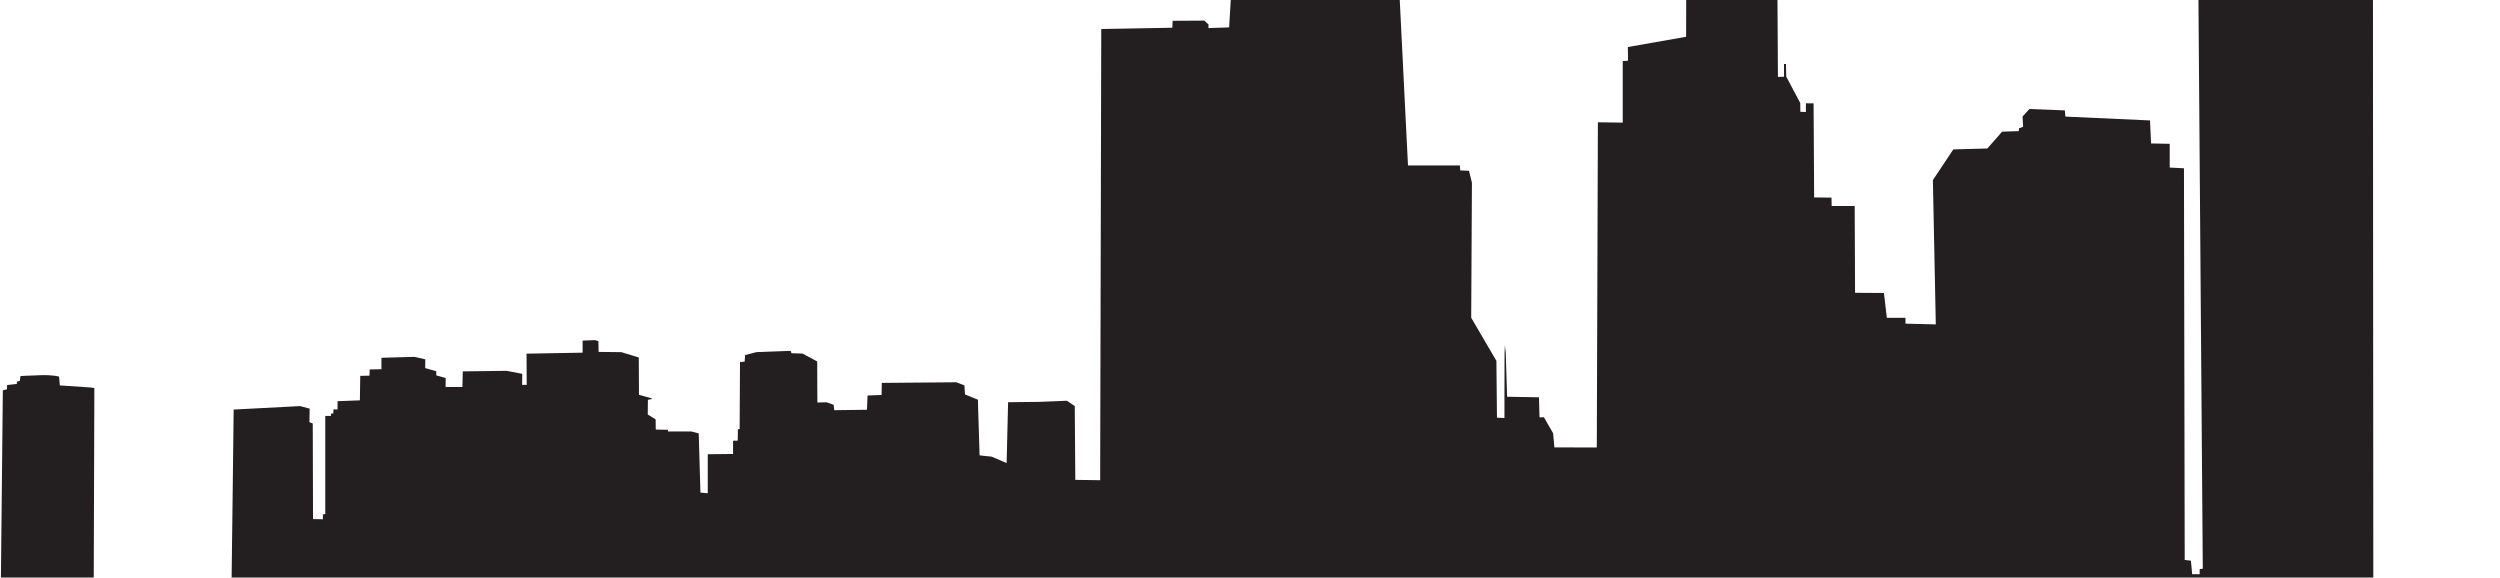 <?xml version="1.0" encoding="UTF-8"?>
<svg width="316px" height="73px" viewBox="0 0 316 73" version="1.1" xmlns="http://www.w3.org/2000/svg" xmlns:xlink="http://www.w3.org/1999/xlink">
    <!-- Generator: Sketch 50.2 (55047) - http://www.bohemiancoding.com/sketch -->
    <title>skyline/chicago</title>
    <desc>Created with Sketch.</desc>
    <defs></defs>
    <g id="skyline/chicago" stroke="none" stroke-width="1" fill="none" fill-rule="evenodd">
        <path d="M29.188,80.014 C29.31,71.257 29.534,51.768 29.534,51.768 L37.938,51.33 L39.139,51.653 L39.115,53.362 L39.532,53.523 L39.566,65.611 L40.813,65.634 L40.813,65.022 L41.114,64.976 L41.114,52.576 L41.829,52.576 L41.841,52.288 L42.129,52.254 L42.153,51.746 L42.667,51.751 L42.667,50.711 L45.489,50.602 L45.536,47.508 L46.702,47.484 L46.725,46.7 L48.213,46.665 L48.213,45.223 L52.382,45.107 L53.756,45.419 L53.744,46.527 L55.147,46.925 L55.147,47.444 L56.336,47.785 L56.325,48.916 L58.449,48.916 L58.495,46.942 L64.037,46.872 L66.011,47.254 L66,48.65 L66.577,48.65 L66.554,44.702 L73.643,44.576 L73.643,43.051 L75.196,42.993 L75.639,43.12 L75.663,44.482 L78.538,44.512 L80.742,45.186 L80.766,49.9 L82.403,50.36 L82.382,50.443 L81.895,50.535 L81.875,52.393 L82.874,53.011 L82.886,54.293 L84.444,54.328 L84.433,54.535 L87.399,54.541 L88.318,54.783 L88.537,62.265 L89.46,62.345 L89.46,57.416 L92.659,57.381 L92.659,55.707 L93.247,55.695 L93.27,54.252 L93.49,54.241 L93.537,45.767 L94.124,45.709 L94.182,44.878 L95.626,44.508 L99.945,44.347 L100.037,44.646 L101.446,44.693 L103.292,45.686 L103.316,50.881 L104.482,50.846 L105.371,51.169 L105.451,51.85 L109.586,51.792 L109.654,49.992 L111.433,49.923 L111.456,48.399 L120.876,48.318 L121.903,48.711 L121.973,49.853 L123.612,50.524 L123.641,51.805 L123.821,57.56 L125.344,57.721 L127.238,58.529 L127.423,50.84 L131.371,50.795 L134.857,50.656 L135.85,51.325 L135.92,60.654 L139.06,60.699 L139.199,3.667 L148.181,3.505 L148.227,2.628 L152.221,2.605 L152.753,3.09 L152.753,3.551 L155.362,3.46 L157.371,-30.228 L157.948,-30.438 L160.28,-30.438 L160.35,-31.984 L160.5,-31.996 L160.489,-38.64 C160.489,-38.64 160.154,-38.606 160.119,-38.675 C160.085,-38.744 160.119,-39.402 160.119,-39.402 L160.5,-39.448 L160.777,-58.751 L161.055,-58.832 L161.147,-67.652 L161.274,-67.676 L161.436,-58.866 L161.597,-58.751 L161.909,-39.43 C161.909,-39.43 162.585,-39.402 162.585,-39.339 C162.585,-39.274 162.492,-38.397 162.492,-38.397 L161.99,-38.328 L161.944,-31.91 L171.089,-32.14 L171.042,-34.402 L170.777,-34.496 L170.765,-37.208 L171.053,-37.277 L171.042,-38.847 L170.407,-38.847 L170.437,-39.413 L170.788,-39.408 L170.823,-39.107 L171.053,-39.101 L171.239,-52.28 L171.365,-52.385 L171.4,-55.639 L171.527,-55.686 L171.654,-63.097 L172.093,-63.075 L172.036,-55.732 L172.219,-55.646 L172.214,-52.355 L172.226,-40.071 L172.457,-39.996 L172.48,-39.552 C172.48,-39.552 172.896,-39.447 172.907,-39.389 C172.919,-39.332 172.907,-38.881 172.907,-38.881 L172.596,-38.732 L172.556,-33.623 L172.774,-33.589 L172.786,-32.688 L174.15,-32.606 L174.438,-31.556 L173.953,-31.487 L173.93,-30.574 L174.737,-30.483 L175.546,-27.758 L177.97,20.916 L184.528,20.916 L184.574,21.54 L185.683,21.586 L186.052,23.098 L185.96,40.162 L189.146,45.612 L189.216,52.793 L190.162,52.838 L190.162,50.184 L190.175,44.654 L190.22,43.626 L190.324,44.573 L190.497,50.148 L194.527,50.218 L194.596,52.757 L195.149,52.735 L196.316,54.767 L196.478,56.555 L201.835,56.556 L201.973,15.456 L205.113,15.501 L205.113,7.72 L205.783,7.674 L205.76,5.942 L213.126,4.649 L213.15,-6.965 L213.519,-7.035 L213.587,-10.348 L214.107,-10.441 L215.273,-12.564 L215.319,-13.431 L215.573,-13.8 L215.955,-13.339 L215.943,-12.391 L217.168,-10.405 L217.663,-10.348 L217.744,-7.081 L218.806,-7.092 L218.795,-7.422 L219.442,-7.427 L219.453,-7.07 L220.487,-7.07 L220.521,-10.325 L221.006,-10.348 L222.148,-12.391 L222.161,-13.35 L222.518,-13.847 L222.911,-13.339 L222.922,-12.3 L224.129,-10.452 L224.613,-10.406 L224.73,9.723 L225.504,9.7 L225.497,8.094 L225.745,8.089 L225.786,9.694 L227.552,13.019 L227.564,14.127 L228.257,14.162 L228.268,13.053 L229.238,13.065 L229.308,24.956 L231.501,24.979 L231.524,26.041 L234.433,26.041 L234.48,37.009 L238.128,37.032 L238.498,40.171 L240.853,40.171 L240.853,40.911 L244.685,41.003 L244.316,22.763 L246.902,18.883 L251.198,18.768 L253.067,16.643 L255.169,16.574 L255.192,16.228 L255.723,16.02 L255.654,14.727 L256.519,13.78 L260.999,13.953 L261.068,14.738 L271.76,15.223 L271.897,18.132 L274.253,18.179 L274.253,21.18 L276.053,21.272 L276.147,70.778 L276.931,70.87 L277.093,72.578 L278.039,72.578 L278.039,71.933 L278.432,71.886 L277.785,-12.948 L285.961,-21.676 L285.961,-23.199 L287.253,-24.539 L296.028,-24.4 L296.211,-20.844 L300.275,-20.613 L300.275,-19.805 L299.929,-19.725 L299.987,74.045 L310.24,74.23 L310.552,80.014 L316,80.014 L316,84.078 L0,84.078 L0,80.014 L0.044,80.014 L0.359,49.327 L0.878,49.211 L0.901,48.669 L2.125,48.53 C2.125,48.53 2.125,48.252 2.193,48.218 C2.263,48.184 2.505,48.161 2.505,48.161 L2.586,47.537 C2.586,47.537 3.591,47.469 5.184,47.422 C6.777,47.376 7.47,47.607 7.47,47.607 L7.563,48.716 C7.563,48.716 11.083,48.946 11.476,48.981 C11.869,49.015 11.927,49.062 11.927,49.062 L11.827,80.014 L29.188,80.014 Z" id="Fill-1" fill="#231F20"></path>
    </g>
</svg>